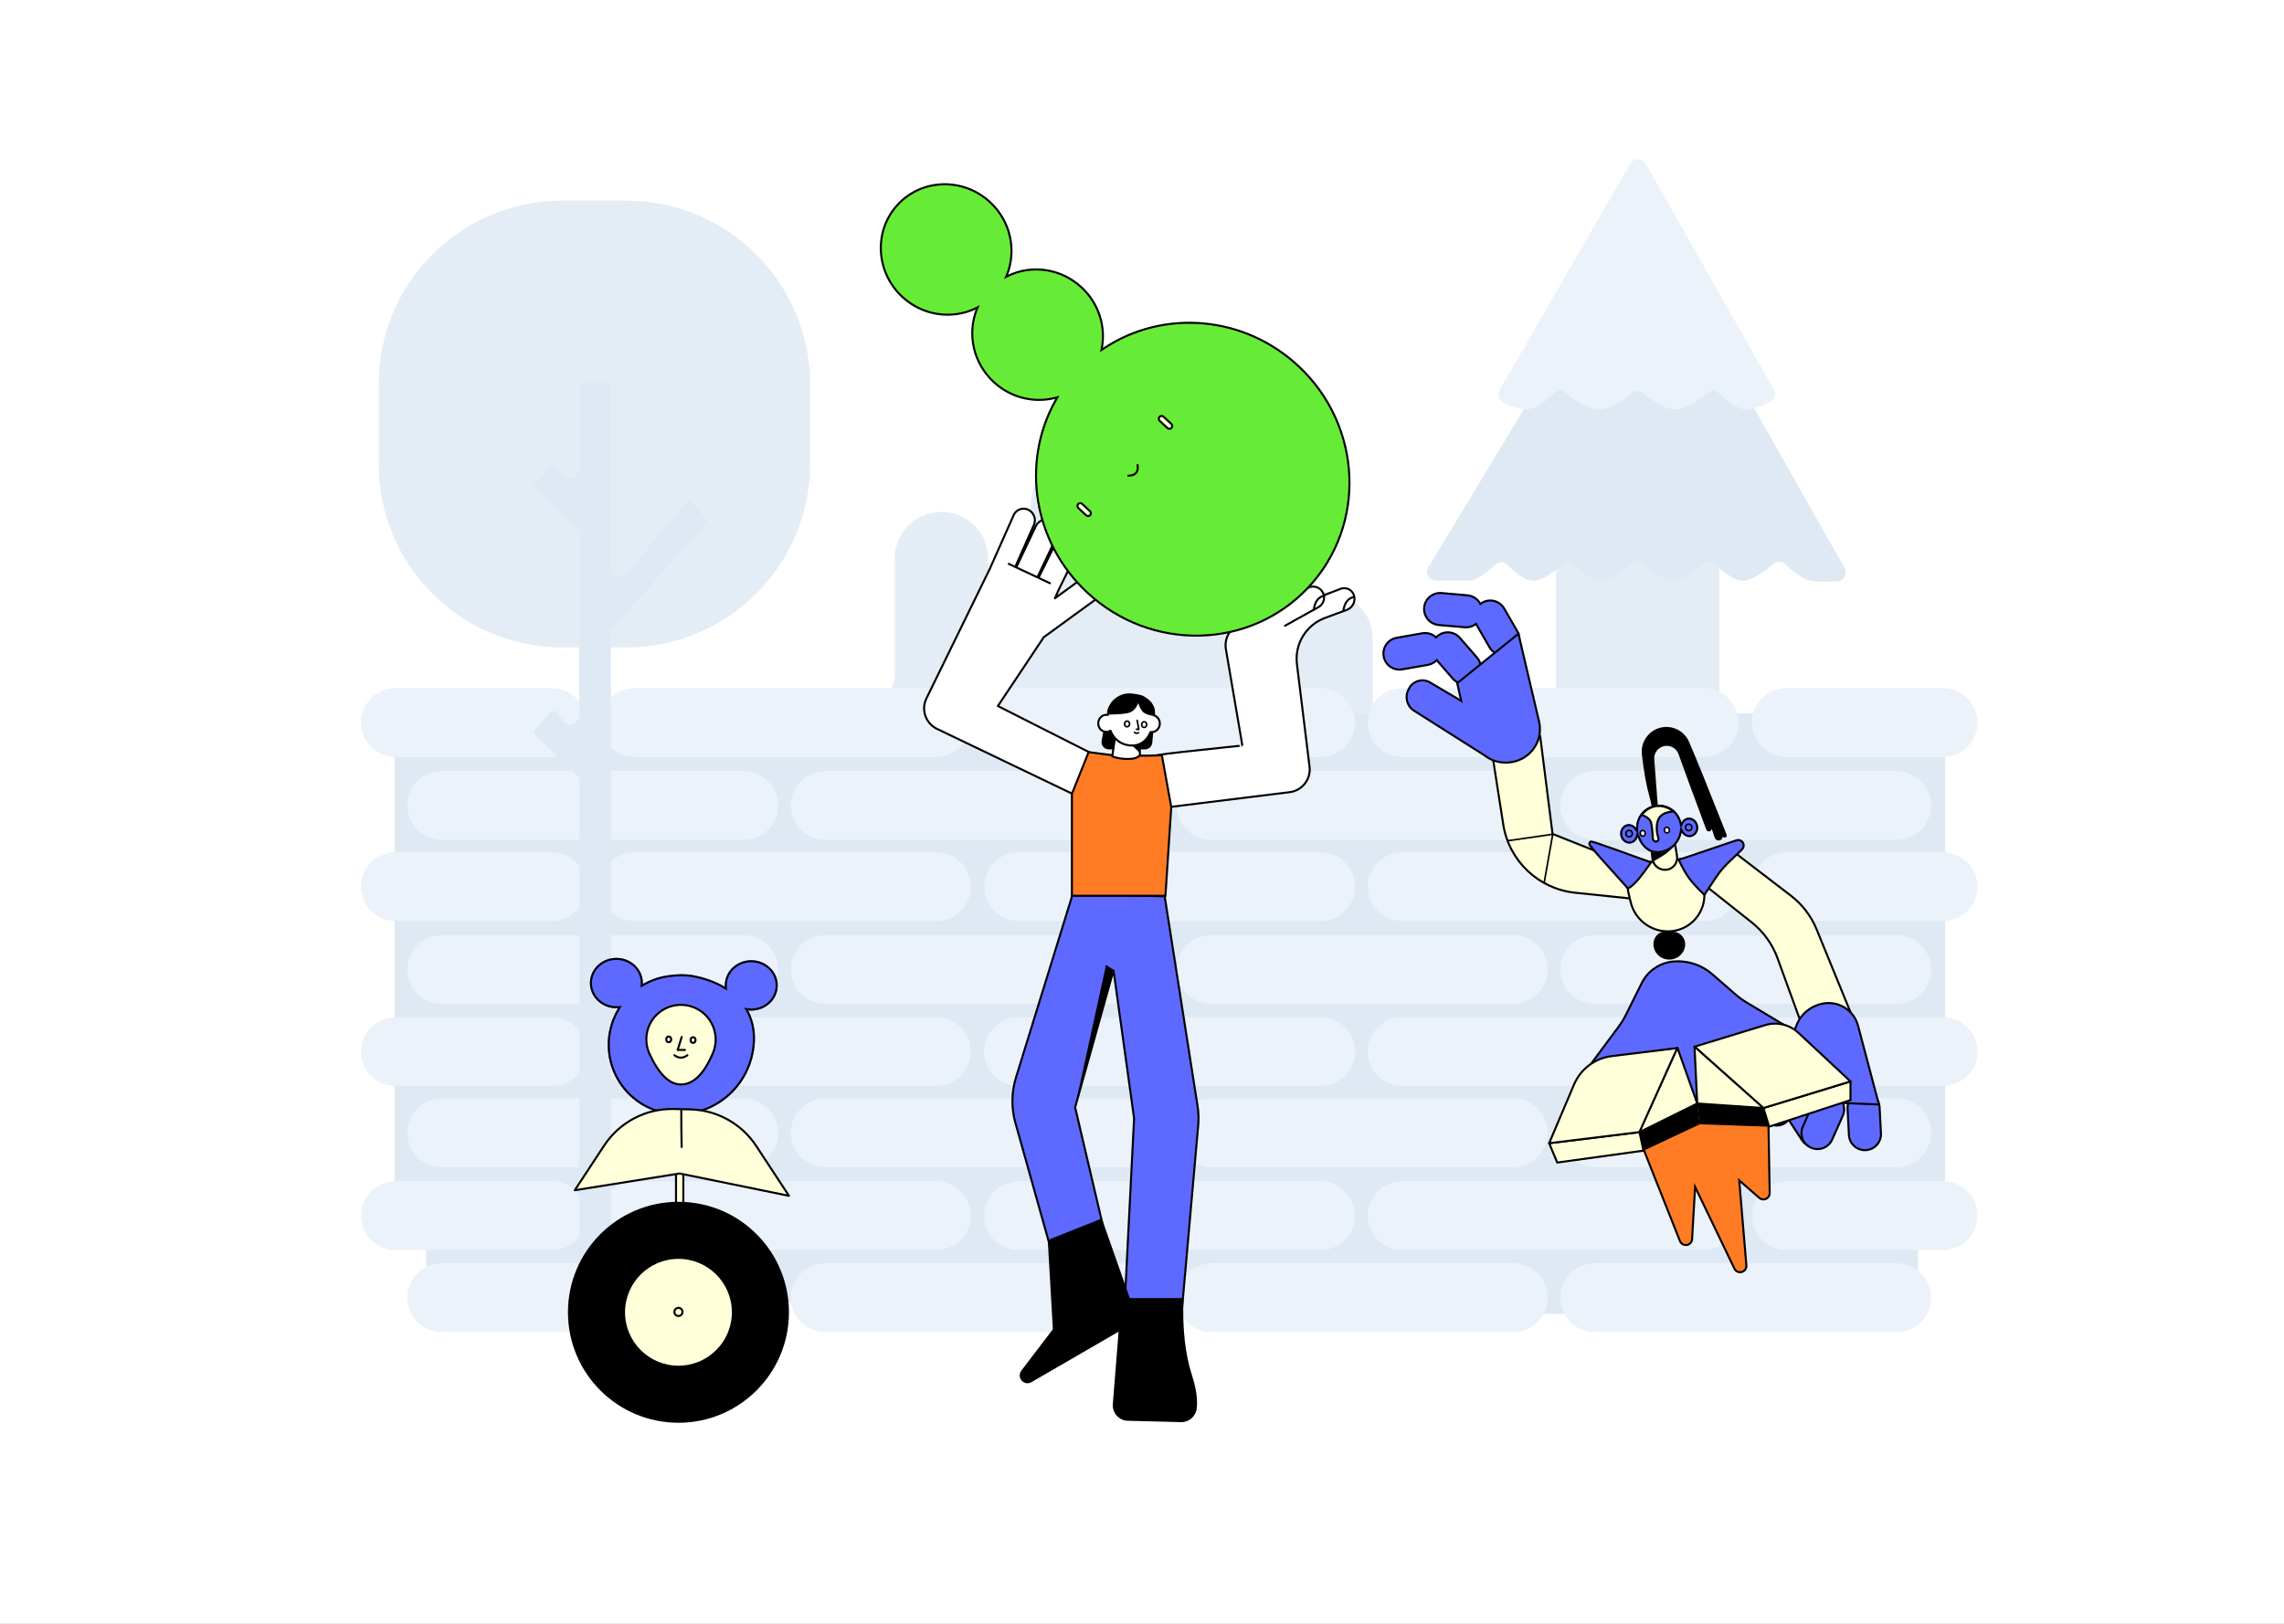 <svg width="2811" height="1999" viewBox="0 0 2811 1999" fill="none" xmlns="http://www.w3.org/2000/svg">
<rect x="0" y="0" width="2811" height="1999" fill="#333333" stroke="none"/>
<g clip-path="url(#clip0)">
<rect width="2811" height="1999" fill="white"/>
<path fill-rule="evenodd" clip-rule="evenodd" d="M1395.2 504C1465.41 504 1522.33 560.906 1522.33 631.103C1522.33 633.908 1522.24 636.692 1522.06 639.453L1522.33 639.452L1522.33 805.521L1522.74 805.521C1524.93 817.654 1535.54 826.859 1548.31 826.859C1561.07 826.859 1571.69 817.654 1573.88 805.521L1577.67 805.521C1575.48 799.437 1574.29 792.877 1574.29 786.038C1574.29 754.27 1600.05 728.517 1631.82 728.517C1663.59 728.517 1689.35 754.27 1689.35 786.038C1689.35 787.285 1689.31 788.522 1689.23 789.749L1689.35 789.749V892C1689.35 935.594 1661.46 972.673 1622.54 986.36L1622.54 992L1522.33 991.999L1522.33 992H1268.08L1268.08 991.999H1216.11L1216.11 992H1101.05L1101.05 991.999L973 992L973.118 873H1039L1039.3 862.187C1045.7 866.811 1053.57 869.536 1062.08 869.536C1083.6 869.536 1101.05 852.091 1101.05 830.57C1101.05 830.156 1101.05 829.742 1101.03 829.331L1101.01 828.715L1101.05 828.715L1101.05 708.714V708.714L1101.05 691.407L1101.17 691.407C1101.09 690.18 1101.05 688.943 1101.05 687.696C1101.05 655.928 1126.81 630.175 1158.58 630.175C1190.36 630.175 1216.11 655.928 1216.11 687.696C1216.11 688.943 1216.07 690.18 1216 691.407L1216.11 691.407V737.795L1216.18 737.795C1216.14 738.408 1216.11 739.026 1216.11 739.65C1216.11 753.997 1227.75 765.627 1242.1 765.627C1256.45 765.627 1268.08 753.997 1268.08 739.65C1268.08 739.234 1268.07 738.821 1268.05 738.41L1268.01 737.795L1268.08 737.795V639.452L1268.35 639.453C1268.17 636.692 1268.08 633.908 1268.08 631.103C1268.08 560.906 1324.99 504 1395.2 504Z" fill="#E4EDF6"/>
<path d="M2116 690H1915V1056H2116V690Z" fill="#E4EDF6"/>
<path fill-rule="evenodd" clip-rule="evenodd" d="M2097.98 395H1941.09L1758.07 698.131C1754.93 703.332 1756.6 710.093 1761.81 713.233C1763.52 714.269 1765.49 714.816 1767.49 714.816C1781.73 714.816 1795.96 714.816 1810.2 714.816C1815.69 714.816 1825.96 708.057 1841.01 694.54C1845 690.954 1851.11 691.158 1854.86 695.001C1867.72 708.211 1878.52 714.816 1887.25 714.816C1896.09 714.816 1908.24 708.026 1923.68 694.446C1927.67 690.937 1933.71 691.162 1937.43 694.959C1950.4 708.197 1961.83 714.816 1971.73 714.816C1981.74 714.816 1994.02 708.04 2008.58 694.488C2012.4 690.928 2018.32 690.911 2022.17 694.449C2036.92 708.027 2049.5 714.816 2059.92 714.816C2070.28 714.816 2082.33 708.097 2096.05 694.658C2099.8 690.989 2105.74 690.838 2109.67 694.312C2125.13 707.982 2136.7 714.816 2144.39 714.816C2153.98 714.816 2166.9 707.829 2183.16 693.854C2187.01 690.548 2192.72 690.646 2196.45 694.08C2209.98 706.539 2220.17 713.451 2227.01 714.816C2232.98 716.008 2244.32 716.3 2261.03 715.692C2267.1 715.471 2271.85 710.371 2271.63 704.3C2271.56 702.537 2271.08 700.816 2270.21 699.281L2097.98 395Z" fill="#DFE9F3"/>
<path fill-rule="evenodd" clip-rule="evenodd" d="M2006.42 201.634L1845.56 480.111C1842.52 485.372 1844.32 492.1 1849.58 495.138C1849.74 495.229 1849.9 495.316 1850.06 495.399C1861.23 501.133 1870.77 504 1878.66 504C1887.56 504 1899.05 497.246 1913.14 483.739C1916.73 480.29 1922.32 480.015 1926.24 483.094C1943.97 497.031 1957.96 504 1968.2 504C1978.44 504 1991.88 497.042 2008.53 483.126C2012.27 480.001 2017.71 480.025 2021.42 483.183C2037.73 497.061 2051.19 504 2061.81 504C2072.36 504 2085.7 497.163 2101.84 483.49V483.49C2105.71 480.212 2111.42 480.35 2115.13 483.811C2129.55 497.27 2140.6 504 2148.3 504C2155.3 504 2165.3 501.001 2178.29 495.004C2183.8 492.458 2186.21 485.922 2183.66 480.406C2183.53 480.128 2183.39 479.854 2183.24 479.587L2025.51 201.706C2022.51 196.423 2015.8 194.571 2010.51 197.57C2008.81 198.536 2007.4 199.939 2006.42 201.634Z" fill="#EBF2F9"/>
<path fill-rule="evenodd" clip-rule="evenodd" d="M546.491 878H2208.89L2394 912V1496.5L2360.5 1528V1624L524.5 1597.5V1528L485.5 1496.5V889.5L546.491 878Z" fill="#DFE9F3"/>
<mask id="mask0" mask-type="alpha" maskUnits="userSpaceOnUse" x="444" y="847" width="1990" height="793">
<path d="M1387.5 1555C1410.97 1555 1430 1574.03 1430 1597.5C1430 1620.97 1410.97 1640 1387.5 1640H1015.5C992.028 1640 973 1620.97 973 1597.5C973 1574.03 992.028 1555 1015.5 1555H1387.5ZM915.5 1555C938.972 1555 958 1574.03 958 1597.5C958 1620.97 938.972 1640 915.5 1640H543.5C520.028 1640 501 1620.97 501 1597.5C501 1574.03 520.028 1555 543.5 1555H915.5ZM1862.5 1555C1885.97 1555 1905 1574.03 1905 1597.5C1905 1620.97 1885.97 1640 1862.5 1640H1490.5C1467.03 1640 1448 1620.97 1448 1597.5C1448 1574.03 1467.03 1555 1490.5 1555H1862.5ZM2334.5 1555C2357.97 1555 2377 1574.03 2377 1597.5C2377 1620.97 2357.97 1640 2334.5 1640H1962.5C1939.03 1640 1920 1620.97 1920 1597.5C1920 1574.03 1939.03 1555 1962.5 1555H2334.5ZM1152.5 1454C1175.97 1454 1195 1473.03 1195 1496.5C1195 1519.97 1175.97 1539 1152.5 1539H780.5C757.028 1539 738 1519.97 738 1496.5C738 1473.03 757.028 1454 780.5 1454H1152.5ZM679.5 1454C702.972 1454 722 1473.03 722 1496.5C722 1519.97 702.972 1539 679.5 1539H486.5C463.028 1539 444 1519.97 444 1496.5C444 1473.03 463.028 1454 486.5 1454H679.5ZM1625.5 1454C1648.97 1454 1668 1473.03 1668 1496.5C1668 1519.74 1649.35 1538.62 1626.2 1538.99L1625.5 1539H1253.5C1230.03 1539 1211 1519.97 1211 1496.5C1211 1473.03 1230.03 1454 1253.5 1454H1625.5ZM2097.5 1454C2120.97 1454 2140 1473.03 2140 1496.5C2140 1519.97 2120.97 1539 2097.5 1539H1725.5C1702.03 1539 1683 1519.97 1683 1496.5C1683 1473.03 1702.03 1454 1725.5 1454H2097.5ZM2391.5 1454C2414.97 1454 2434 1473.03 2434 1496.5C2434 1519.97 2414.97 1539 2391.5 1539H2198.5C2175.03 1539 2156 1519.97 2156 1496.5C2156 1473.03 2175.03 1454 2198.5 1454H2391.5ZM1387.5 1352C1410.97 1352 1430 1371.03 1430 1394.5C1430 1417.97 1410.97 1437 1387.5 1437H1015.5C992.028 1437 973 1417.97 973 1394.5C973 1371.03 992.028 1352 1015.5 1352H1387.5ZM915.5 1352C938.972 1352 958 1371.03 958 1394.5C958 1417.97 938.972 1437 915.5 1437H543.5C520.028 1437 501 1417.97 501 1394.5C501 1371.03 520.028 1352 543.5 1352H915.5ZM1862.5 1352C1885.97 1352 1905 1371.03 1905 1394.5C1905 1417.97 1885.97 1437 1862.5 1437H1490.5C1467.03 1437 1448 1417.97 1448 1394.5C1448 1371.03 1467.03 1352 1490.5 1352H1862.5ZM2334.5 1352C2357.97 1352 2377 1371.03 2377 1394.5C2377 1417.97 2357.97 1437 2334.5 1437H1962.5C1939.03 1437 1920 1417.97 1920 1394.5C1920 1371.03 1939.03 1352 1962.5 1352H2334.5ZM1152.5 1252C1175.97 1252 1195 1271.03 1195 1294.5C1195 1317.97 1175.97 1337 1152.5 1337H780.5C757.028 1337 738 1317.97 738 1294.5C738 1271.03 757.028 1252 780.5 1252H1152.5ZM679.5 1252C702.972 1252 722 1271.03 722 1294.5C722 1317.97 702.972 1337 679.5 1337H486.5C463.028 1337 444 1317.97 444 1294.5C444 1271.03 463.028 1252 486.5 1252H679.5ZM1625.5 1252C1648.97 1252 1668 1271.03 1668 1294.5C1668 1317.74 1649.35 1336.62 1626.2 1336.99L1625.5 1337H1253.5C1230.03 1337 1211 1317.97 1211 1294.5C1211 1271.03 1230.03 1252 1253.5 1252H1625.5ZM2097.5 1252C2120.97 1252 2140 1271.03 2140 1294.5C2140 1317.97 2120.97 1337 2097.5 1337H1725.5C1702.03 1337 1683 1317.97 1683 1294.5C1683 1271.03 1702.03 1252 1725.5 1252H2097.5ZM2391.5 1252C2414.97 1252 2434 1271.03 2434 1294.5C2434 1317.97 2414.97 1337 2391.5 1337H2198.5C2175.03 1337 2156 1317.97 2156 1294.5C2156 1271.03 2175.03 1252 2198.5 1252H2391.5ZM2334.5 1151C2357.97 1151 2377 1170.03 2377 1193.5C2377 1216.97 2357.97 1236 2334.5 1236H1962.5C1939.03 1236 1920 1216.97 1920 1193.5C1920 1170.03 1939.03 1151 1962.5 1151H2334.5ZM1387.5 1151C1410.97 1151 1430 1170.03 1430 1193.5C1430 1216.97 1410.97 1236 1387.5 1236H1015.5C992.028 1236 973 1216.97 973 1193.5C973 1170.03 992.028 1151 1015.5 1151H1387.5ZM915.5 1151C938.972 1151 958 1170.03 958 1193.5C958 1216.97 938.972 1236 915.5 1236H543.5C520.028 1236 501 1216.97 501 1193.5C501 1170.03 520.028 1151 543.5 1151H915.5ZM1862.5 1151C1885.97 1151 1905 1170.03 1905 1193.5C1905 1216.97 1885.97 1236 1862.5 1236H1490.5C1467.03 1236 1448 1216.97 1448 1193.5C1448 1170.03 1467.03 1151 1490.5 1151H1862.5ZM1152.5 1049C1175.97 1049 1195 1068.03 1195 1091.5C1195 1114.97 1175.97 1134 1152.5 1134H780.5C757.028 1134 738 1114.97 738 1091.5C738 1068.03 757.028 1049 780.5 1049H1152.5ZM679.5 1049C702.972 1049 722 1068.03 722 1091.5C722 1114.97 702.972 1134 679.5 1134H486.5C463.028 1134 444 1114.97 444 1091.5C444 1068.03 463.028 1049 486.5 1049H679.5ZM1625.5 1049C1648.97 1049 1668 1068.03 1668 1091.5C1668 1114.74 1649.35 1133.62 1626.2 1133.99L1625.5 1134H1253.5C1230.03 1134 1211 1114.97 1211 1091.5C1211 1068.03 1230.03 1049 1253.5 1049H1625.5ZM2097.5 1049C2120.97 1049 2140 1068.03 2140 1091.5C2140 1114.97 2120.97 1134 2097.5 1134H1725.5C1702.03 1134 1683 1114.97 1683 1091.5C1683 1068.03 1702.03 1049 1725.5 1049H2097.5ZM2391.5 1049C2414.97 1049 2434 1068.03 2434 1091.5C2434 1114.97 2414.97 1134 2391.5 1134H2198.5C2175.03 1134 2156 1114.97 2156 1091.5C2156 1068.03 2175.03 1049 2198.5 1049H2391.5ZM1387.5 949C1410.97 949 1430 968.028 1430 991.5C1430 1014.97 1410.97 1034 1387.5 1034H1015.5C992.028 1034 973 1014.97 973 991.5C973 968.028 992.028 949 1015.5 949H1387.5ZM915.5 949C938.972 949 958 968.028 958 991.5C958 1014.97 938.972 1034 915.5 1034H543.5C520.028 1034 501 1014.97 501 991.5C501 968.028 520.028 949 543.5 949H915.5ZM1862.5 949C1885.97 949 1905 968.028 1905 991.5C1905 1014.97 1885.97 1034 1862.5 1034H1490.5C1467.03 1034 1448 1014.97 1448 991.5C1448 968.028 1467.03 949 1490.5 949H1862.5ZM2334.5 949C2357.97 949 2377 968.028 2377 991.5C2377 1014.97 2357.97 1034 2334.5 1034H1962.5C1939.03 1034 1920 1014.97 1920 991.5C1920 968.028 1939.03 949 1962.5 949H2334.5ZM1152.5 847C1175.97 847 1195 866.028 1195 889.5C1195 912.972 1175.97 932 1152.5 932H780.5C757.028 932 738 912.972 738 889.5C738 866.028 757.028 847 780.5 847H1152.5ZM679.5 847C702.972 847 722 866.028 722 889.5C722 912.972 702.972 932 679.5 932H486.5C463.028 932 444 912.972 444 889.5C444 866.028 463.028 847 486.5 847H679.5ZM1625.5 847C1648.97 847 1668 866.028 1668 889.5C1668 912.737 1649.35 931.619 1626.2 931.994L1625.5 932H1253.5C1230.03 932 1211 912.972 1211 889.5C1211 866.028 1230.03 847 1253.5 847H1625.5ZM2097.5 847C2120.97 847 2140 866.028 2140 889.5C2140 912.972 2120.97 932 2097.5 932H1725.5C1702.03 932 1683 912.972 1683 889.5C1683 866.028 1702.03 847 1725.5 847H2097.5ZM2391.5 847C2414.97 847 2434 866.028 2434 889.5C2434 912.972 2414.97 932 2391.5 932H2198.5C2175.03 932 2156 912.972 2156 889.5C2156 866.028 2175.03 847 2198.5 847H2391.5Z" fill="white"/>
</mask>
<g mask="url(#mask0)">
<path d="M1387.5 1555C1410.97 1555 1430 1574.03 1430 1597.5C1430 1620.97 1410.97 1640 1387.5 1640H1015.5C992.028 1640 973 1620.97 973 1597.5C973 1574.03 992.028 1555 1015.5 1555H1387.5ZM915.5 1555C938.972 1555 958 1574.03 958 1597.5C958 1620.97 938.972 1640 915.5 1640H543.5C520.028 1640 501 1620.97 501 1597.5C501 1574.03 520.028 1555 543.5 1555H915.5ZM1862.5 1555C1885.97 1555 1905 1574.03 1905 1597.5C1905 1620.97 1885.97 1640 1862.5 1640H1490.5C1467.03 1640 1448 1620.97 1448 1597.5C1448 1574.03 1467.03 1555 1490.5 1555H1862.5ZM2334.5 1555C2357.97 1555 2377 1574.03 2377 1597.5C2377 1620.97 2357.97 1640 2334.5 1640H1962.5C1939.03 1640 1920 1620.97 1920 1597.5C1920 1574.03 1939.03 1555 1962.5 1555H2334.5ZM1152.5 1454C1175.97 1454 1195 1473.03 1195 1496.5C1195 1519.97 1175.97 1539 1152.5 1539H780.5C757.028 1539 738 1519.97 738 1496.5C738 1473.03 757.028 1454 780.5 1454H1152.5ZM679.5 1454C702.972 1454 722 1473.03 722 1496.5C722 1519.97 702.972 1539 679.5 1539H486.5C463.028 1539 444 1519.97 444 1496.5C444 1473.03 463.028 1454 486.5 1454H679.5ZM1625.5 1454C1648.97 1454 1668 1473.03 1668 1496.5C1668 1519.74 1649.35 1538.62 1626.2 1538.99L1625.5 1539H1253.5C1230.03 1539 1211 1519.97 1211 1496.5C1211 1473.03 1230.03 1454 1253.5 1454H1625.5ZM2097.5 1454C2120.97 1454 2140 1473.03 2140 1496.5C2140 1519.97 2120.97 1539 2097.5 1539H1725.5C1702.03 1539 1683 1519.97 1683 1496.5C1683 1473.03 1702.03 1454 1725.5 1454H2097.5ZM2391.5 1454C2414.97 1454 2434 1473.03 2434 1496.5C2434 1519.97 2414.97 1539 2391.5 1539H2198.5C2175.03 1539 2156 1519.97 2156 1496.5C2156 1473.03 2175.03 1454 2198.5 1454H2391.5ZM1387.5 1352C1410.97 1352 1430 1371.03 1430 1394.5C1430 1417.97 1410.97 1437 1387.5 1437H1015.5C992.028 1437 973 1417.97 973 1394.5C973 1371.03 992.028 1352 1015.5 1352H1387.5ZM915.5 1352C938.972 1352 958 1371.03 958 1394.5C958 1417.97 938.972 1437 915.5 1437H543.5C520.028 1437 501 1417.97 501 1394.5C501 1371.03 520.028 1352 543.5 1352H915.5ZM1862.5 1352C1885.97 1352 1905 1371.03 1905 1394.5C1905 1417.97 1885.97 1437 1862.5 1437H1490.5C1467.03 1437 1448 1417.97 1448 1394.5C1448 1371.03 1467.03 1352 1490.5 1352H1862.5ZM2334.5 1352C2357.97 1352 2377 1371.03 2377 1394.5C2377 1417.97 2357.97 1437 2334.5 1437H1962.5C1939.03 1437 1920 1417.97 1920 1394.5C1920 1371.03 1939.03 1352 1962.5 1352H2334.5ZM1152.5 1252C1175.97 1252 1195 1271.03 1195 1294.5C1195 1317.97 1175.97 1337 1152.5 1337H780.5C757.028 1337 738 1317.97 738 1294.5C738 1271.03 757.028 1252 780.5 1252H1152.5ZM679.5 1252C702.972 1252 722 1271.03 722 1294.5C722 1317.97 702.972 1337 679.5 1337H486.5C463.028 1337 444 1317.97 444 1294.5C444 1271.03 463.028 1252 486.5 1252H679.5ZM1625.5 1252C1648.97 1252 1668 1271.03 1668 1294.5C1668 1317.74 1649.35 1336.62 1626.2 1336.99L1625.5 1337H1253.5C1230.03 1337 1211 1317.97 1211 1294.5C1211 1271.03 1230.03 1252 1253.5 1252H1625.5ZM2097.5 1252C2120.97 1252 2140 1271.03 2140 1294.5C2140 1317.97 2120.97 1337 2097.5 1337H1725.5C1702.03 1337 1683 1317.97 1683 1294.5C1683 1271.03 1702.03 1252 1725.5 1252H2097.5ZM2391.5 1252C2414.97 1252 2434 1271.03 2434 1294.5C2434 1317.97 2414.97 1337 2391.5 1337H2198.5C2175.03 1337 2156 1317.97 2156 1294.5C2156 1271.03 2175.03 1252 2198.5 1252H2391.5ZM2334.5 1151C2357.97 1151 2377 1170.03 2377 1193.5C2377 1216.97 2357.97 1236 2334.5 1236H1962.5C1939.03 1236 1920 1216.97 1920 1193.5C1920 1170.03 1939.03 1151 1962.5 1151H2334.5ZM1387.5 1151C1410.97 1151 1430 1170.03 1430 1193.5C1430 1216.97 1410.97 1236 1387.5 1236H1015.5C992.028 1236 973 1216.97 973 1193.5C973 1170.03 992.028 1151 1015.5 1151H1387.5ZM915.5 1151C938.972 1151 958 1170.03 958 1193.5C958 1216.97 938.972 1236 915.5 1236H543.5C520.028 1236 501 1216.97 501 1193.5C501 1170.03 520.028 1151 543.5 1151H915.5ZM1862.5 1151C1885.97 1151 1905 1170.03 1905 1193.5C1905 1216.97 1885.97 1236 1862.5 1236H1490.5C1467.03 1236 1448 1216.97 1448 1193.5C1448 1170.03 1467.03 1151 1490.5 1151H1862.5ZM1152.5 1049C1175.97 1049 1195 1068.03 1195 1091.5C1195 1114.97 1175.97 1134 1152.5 1134H780.5C757.028 1134 738 1114.97 738 1091.5C738 1068.03 757.028 1049 780.5 1049H1152.5ZM679.5 1049C702.972 1049 722 1068.03 722 1091.5C722 1114.97 702.972 1134 679.5 1134H486.5C463.028 1134 444 1114.97 444 1091.5C444 1068.03 463.028 1049 486.5 1049H679.5ZM1625.5 1049C1648.97 1049 1668 1068.03 1668 1091.5C1668 1114.74 1649.35 1133.62 1626.2 1133.99L1625.5 1134H1253.5C1230.03 1134 1211 1114.97 1211 1091.5C1211 1068.03 1230.03 1049 1253.5 1049H1625.5ZM2097.5 1049C2120.97 1049 2140 1068.03 2140 1091.5C2140 1114.97 2120.97 1134 2097.5 1134H1725.5C1702.03 1134 1683 1114.97 1683 1091.5C1683 1068.03 1702.03 1049 1725.5 1049H2097.5ZM2391.5 1049C2414.97 1049 2434 1068.03 2434 1091.5C2434 1114.97 2414.97 1134 2391.5 1134H2198.5C2175.03 1134 2156 1114.97 2156 1091.5C2156 1068.03 2175.03 1049 2198.5 1049H2391.5ZM1387.5 949C1410.97 949 1430 968.028 1430 991.5C1430 1014.97 1410.97 1034 1387.5 1034H1015.5C992.028 1034 973 1014.97 973 991.5C973 968.028 992.028 949 1015.5 949H1387.5ZM915.5 949C938.972 949 958 968.028 958 991.5C958 1014.97 938.972 1034 915.5 1034H543.5C520.028 1034 501 1014.97 501 991.5C501 968.028 520.028 949 543.5 949H915.5ZM1862.5 949C1885.97 949 1905 968.028 1905 991.5C1905 1014.97 1885.97 1034 1862.5 1034H1490.5C1467.03 1034 1448 1014.97 1448 991.5C1448 968.028 1467.03 949 1490.5 949H1862.5ZM2334.5 949C2357.97 949 2377 968.028 2377 991.5C2377 1014.97 2357.97 1034 2334.5 1034H1962.5C1939.03 1034 1920 1014.97 1920 991.5C1920 968.028 1939.03 949 1962.5 949H2334.5ZM1152.5 847C1175.97 847 1195 866.028 1195 889.5C1195 912.972 1175.97 932 1152.5 932H780.5C757.028 932 738 912.972 738 889.5C738 866.028 757.028 847 780.5 847H1152.5ZM679.5 847C702.972 847 722 866.028 722 889.5C722 912.972 702.972 932 679.5 932H486.5C463.028 932 444 912.972 444 889.5C444 866.028 463.028 847 486.5 847H679.5ZM1625.5 847C1648.97 847 1668 866.028 1668 889.5C1668 912.737 1649.35 931.619 1626.2 931.994L1625.5 932H1253.5C1230.03 932 1211 912.972 1211 889.5C1211 866.028 1230.03 847 1253.5 847H1625.5ZM2097.5 847C2120.97 847 2140 866.028 2140 889.5C2140 912.972 2120.97 932 2097.5 932H1725.5C1702.03 932 1683 912.972 1683 889.5C1683 866.028 1702.03 847 1725.5 847H2097.5ZM2391.5 847C2414.97 847 2434 866.028 2434 889.5C2434 912.972 2414.97 932 2391.5 932H2198.5C2175.03 932 2156 912.972 2156 889.5C2156 866.028 2175.03 847 2198.5 847H2391.5Z" fill="#EBF2F9"/>
</g>
<path d="M771 247H692C567.184 247 466 348.184 466 473V571C466 695.816 567.184 797 692 797H771C895.816 797 997 695.816 997 571V473C997 348.184 895.816 247 771 247Z" fill="#E4EDF6"/>
<path fill-rule="evenodd" clip-rule="evenodd" d="M745.808 471C749.122 471 751.808 473.686 751.808 477L751.807 703.273C752.32 704.866 753.224 706.334 754.471 707.527C758.555 711.438 765.036 711.297 768.947 707.213L779.273 696.429L843.445 618.649C843.597 618.465 843.762 618.292 843.939 618.131C845.982 616.274 849.144 616.424 851.002 618.468L869.197 638.483C870.924 640.382 870.932 643.282 869.215 645.19L751.807 775.679L751.808 1640H712.9L712.899 957.255L658.838 904.935C656.898 903.057 656.799 899.977 658.616 897.979L677.716 876.969C679.32 875.204 681.948 874.818 683.992 876.047L685.108 876.718L692.068 886.709C695.698 891.921 702.867 893.203 708.079 889.573C710.755 887.708 712.472 884.83 712.901 881.69L712.899 654.415L658.838 602.096C656.898 600.217 656.799 597.138 658.616 595.139L677.716 574.129C679.32 572.364 681.948 571.978 683.992 573.208L685.108 573.879L692.068 583.87C695.698 589.082 702.867 590.364 708.079 586.733C710.755 584.869 712.473 581.99 712.901 578.85L712.9 477C712.9 473.686 715.586 471 718.9 471H745.808Z" fill="#DFE9F3"/>
<path fill-rule="evenodd" clip-rule="evenodd" d="M1320.41 1100L1433.43 1103.44L1473.87 1361.32C1475.11 1369.25 1475.38 1377.31 1474.68 1385.3L1451.86 1643.95L1382.31 1642.43L1395.75 1376.67L1370.41 1194.47L1323.21 1363.2L1369.04 1558.47L1306.33 1584.03L1249.68 1382.28C1244.54 1363.97 1244.79 1344.58 1250.41 1326.41L1320.41 1100Z" fill="#5E69FF"/>
<path d="M1320.41 1100L1319.22 1099.63L1319.5 1098.72L1320.45 1098.75L1320.41 1100ZM1433.43 1103.44L1433.46 1102.19L1434.5 1102.22L1434.66 1103.24L1433.43 1103.44ZM1473.87 1361.32L1475.1 1361.13H1475.1L1473.87 1361.32ZM1474.68 1385.3L1473.43 1385.19L1474.68 1385.3ZM1451.86 1643.95L1453.1 1644.06L1453 1645.22L1451.83 1645.2L1451.86 1643.95ZM1382.31 1642.43L1382.29 1643.68L1381 1643.65L1381.07 1642.37L1382.31 1642.43ZM1395.75 1376.67L1396.99 1376.5L1397.01 1376.61L1397 1376.73L1395.75 1376.67ZM1370.41 1194.47L1369.21 1194.14C1369.37 1193.57 1369.9 1193.19 1370.5 1193.23C1371.09 1193.27 1371.57 1193.72 1371.65 1194.3L1370.41 1194.47ZM1323.21 1363.2L1321.99 1363.48L1321.92 1363.17L1322.01 1362.86L1323.21 1363.2ZM1369.04 1558.47L1370.26 1558.18L1370.5 1559.22L1369.51 1559.62L1369.04 1558.47ZM1306.33 1584.03L1306.8 1585.19L1305.5 1585.72L1305.12 1584.37L1306.33 1584.03ZM1249.68 1382.28L1250.88 1381.94L1249.68 1382.28ZM1250.41 1326.41L1251.6 1326.78L1250.41 1326.41ZM1320.45 1098.75L1433.46 1102.19L1433.39 1104.69L1320.38 1101.25L1320.45 1098.75ZM1434.66 1103.24L1475.1 1361.13L1472.63 1361.52L1432.19 1103.63L1434.66 1103.24ZM1475.1 1361.13C1476.36 1369.16 1476.64 1377.31 1475.92 1385.41L1473.43 1385.19C1474.13 1377.3 1473.86 1369.35 1472.63 1361.52L1475.1 1361.13ZM1475.92 1385.41L1453.1 1644.06L1450.61 1643.84L1473.43 1385.19L1475.92 1385.41ZM1451.83 1645.2L1382.29 1643.68L1382.34 1641.18L1451.89 1642.7L1451.83 1645.2ZM1381.07 1642.37L1394.51 1376.6L1397 1376.73L1383.56 1642.5L1381.07 1642.37ZM1394.52 1376.84L1369.17 1194.65L1371.65 1194.3L1396.99 1376.5L1394.52 1376.84ZM1371.62 1194.81L1324.41 1363.53L1322.01 1362.86L1369.21 1194.14L1371.62 1194.81ZM1324.43 1362.91L1370.26 1558.18L1367.82 1558.75L1321.99 1363.48L1324.43 1362.91ZM1369.51 1559.62L1306.8 1585.19L1305.85 1582.88L1368.57 1557.31L1369.51 1559.62ZM1305.12 1584.37L1248.47 1382.62L1250.88 1381.94L1307.53 1583.7L1305.12 1584.37ZM1248.47 1382.62C1243.27 1364.08 1243.53 1344.44 1249.21 1326.04L1251.6 1326.78C1246.06 1344.72 1245.81 1363.87 1250.88 1381.94L1248.47 1382.62ZM1249.21 1326.04L1319.22 1099.63L1321.61 1100.37L1251.6 1326.78L1249.21 1326.04Z" fill="black"/>
<path d="M1361.5 1189.5L1370.5 1195.5" stroke="black" stroke-width="2.5" stroke-linecap="round" stroke-linejoin="round"/>
<path fill-rule="evenodd" clip-rule="evenodd" d="M1356 1500L1390.51 1598L1456.5 1598C1455.17 1635.67 1458.67 1667.33 1467 1693C1472.25 1709.17 1474.19 1722.83 1472.83 1733.98C1471.64 1743.69 1463.27 1750.91 1453.49 1750.66L1388.05 1749.01C1377.56 1748.74 1369.28 1740.02 1369.54 1729.53C1369.55 1729.19 1369.57 1728.85 1369.59 1728.5L1376.71 1639.31L1269.33 1701.54C1265.46 1703.79 1260.56 1703.01 1257.56 1699.72L1257.37 1699.51C1254.37 1696.01 1254.23 1690.9 1257.02 1687.23L1295.8 1636.29L1289.5 1526.5L1356 1500Z" fill="black"/>
<path fill-rule="evenodd" clip-rule="evenodd" d="M1361 1189L1323 1362.5L1370 1196L1361 1189Z" fill="black"/>
<path fill-rule="evenodd" clip-rule="evenodd" d="M1368.7 961.769L1374.58 946.085C1378.31 937.843 1405.03 931.041 1454.76 925.679C1504.49 920.317 1529.24 917.707 1529.02 917.849L1508.78 799.334C1506.62 786.724 1512.99 774.192 1524.44 768.49C1540.76 760.365 1555.46 755.023 1568.54 752.464C1584.78 749.285 1611.79 740.112 1649.58 724.946C1656.07 722.34 1663.45 725.49 1666.05 731.983C1666.17 732.282 1666.28 732.586 1666.38 732.894C1668.69 740.228 1664.84 748.084 1657.63 750.752L1630.75 760.693C1607.45 769.311 1593.14 792.813 1596.17 817.468L1611.71 943.942C1613.56 959.284 1602.67 973.249 1587.33 975.173L1401.8 998.14C1391.66 999.396 1381.51 995.848 1374.35 988.545C1367.43 981.476 1365.22 971.035 1368.7 961.769Z" fill="white" stroke="black" stroke-width="2.5" stroke-linecap="round" stroke-linejoin="round"/>
<path fill-rule="evenodd" clip-rule="evenodd" d="M1536.31 762.97C1536.32 762.965 1561.06 749.727 1610.54 723.255C1617.38 720.221 1625.38 723.286 1628.44 730.111C1631.49 736.899 1628.45 744.871 1621.67 747.917C1621.65 747.925 1621.63 747.933 1621.61 747.94L1581.5 770.32" fill="white"/>
<path d="M1536.31 762.97C1536.32 762.965 1561.06 749.727 1610.54 723.255C1617.38 720.221 1625.38 723.286 1628.44 730.111C1631.49 736.899 1628.45 744.871 1621.67 747.917C1621.65 747.925 1621.63 747.933 1621.61 747.94L1581.5 770.32" stroke="black" stroke-width="2.5" stroke-linecap="round" stroke-linejoin="round"/>
<path fill-rule="evenodd" clip-rule="evenodd" d="M1616.89 750.557C1618.3 740.522 1622.61 734.775 1629.83 733.316L1616.89 750.557Z" fill="white"/>
<path d="M1616.89 750.557C1618.3 740.522 1622.61 734.775 1629.83 733.316" stroke="black" stroke-width="2.5" stroke-linecap="round" stroke-linejoin="round"/>
<path fill-rule="evenodd" clip-rule="evenodd" d="M1653.29 752.146C1654.69 742.111 1659 736.364 1666.22 734.905L1653.29 752.146Z" fill="white"/>
<path d="M1653.29 752.146C1654.69 742.111 1659 736.364 1666.22 734.905" stroke="black" stroke-width="2.5" stroke-linecap="round" stroke-linejoin="round"/>
<path fill-rule="evenodd" clip-rule="evenodd" d="M1364.41 955.184L1364.43 954.92C1364.85 944.89 1359.38 935.538 1350.42 931.007L1228.12 869.131L1284.63 784.392L1347.81 738.408C1354.66 733.425 1356.18 723.837 1351.21 716.981C1346.24 710.139 1336.68 708.616 1329.83 713.578C1329.83 713.583 1329.82 713.588 1329.81 713.593L1298.32 736.515L1303.1 725.745L1327.6 676.103C1331.14 668.926 1328.32 660.234 1321.24 656.503C1314.4 652.898 1305.93 655.522 1302.32 662.365C1302.26 662.475 1302.21 662.585 1302.15 662.696L1278.73 710.151L1277.35 709.495L1300.54 660.532C1303.96 653.307 1300.99 644.672 1293.85 641.08C1286.92 637.597 1278.48 640.388 1274.99 647.316C1274.94 647.415 1274.9 647.515 1274.85 647.614L1251.37 697.198L1250.08 696.592L1272.43 646.281C1275.56 639.219 1272.56 630.942 1265.62 627.535C1259.03 624.294 1251.05 627.016 1247.81 633.614C1247.73 633.768 1247.66 633.924 1247.59 634.08L1218.33 699.961L1140.2 859.742C1133.41 873.634 1139.16 890.403 1153.05 897.196L1153.25 897.29L1319.14 976.839C1328.45 981.302 1339.22 981.586 1348.75 977.622C1357.88 973.82 1363.99 965.071 1364.41 955.184Z" fill="white" stroke="black" stroke-width="2.5" stroke-linecap="round" stroke-linejoin="round"/>
<path d="M1292.24 717.955L1241.54 694.171" stroke="black" stroke-width="2.5" stroke-linecap="round" stroke-linejoin="round"/>
<path fill-rule="evenodd" clip-rule="evenodd" d="M1339.8 925.866L1370.83 929.941L1413.08 930.267L1429.96 929.781L1441.52 993.497L1434.33 1102.75L1319.25 1102.75L1319.25 977.241L1339.8 925.866Z" fill="#FF7C25" stroke="black" stroke-width="2.5"/>
<path fill-rule="evenodd" clip-rule="evenodd" d="M1419.33 901.5C1419.33 901.759 1418.92 906.048 1418.12 914.368C1417.67 918.981 1413.79 922.5 1409.16 922.5H1364.65C1359.68 922.5 1355.65 918.471 1355.65 913.5C1355.65 912.948 1355.71 912.397 1355.81 911.854L1361.83 879.5C1400.16 893.833 1419.33 901.167 1419.33 901.5Z" fill="black"/>
<path fill-rule="evenodd" clip-rule="evenodd" d="M1402.88 929.672L1402.73 901.656L1374.2 894.928L1368.91 931.044C1373.89 933.129 1380.11 934.221 1387.59 934.32C1395.06 934.418 1400.16 932.869 1402.88 929.672Z" fill="white" stroke="black" stroke-width="2.5" stroke-linecap="round" stroke-linejoin="round"/>
<path fill-rule="evenodd" clip-rule="evenodd" d="M1402.92 927.047L1378.94 903.797L1403.13 903.849L1402.92 927.047Z" fill="black"/>
<path d="M1393.5 855.308C1392.45 855.169 1391.39 855.094 1390.32 855.084C1376.07 854.938 1364.32 866.039 1363.52 880.122C1363.09 880.038 1362.64 879.982 1362.18 879.958C1356.67 879.669 1351.95 884.13 1351.65 889.921C1351.34 895.712 1355.57 900.641 1361.08 900.93C1363.11 901.036 1365.04 900.499 1366.67 899.49C1370.24 908.233 1376.89 914.941 1387.03 917.096C1400.91 920.046 1411.1 913.114 1416.03 901.139C1416.31 901.18 1416.59 901.208 1416.88 901.223C1422.4 901.512 1427.12 897.052 1427.42 891.261C1427.68 886.301 1424.62 881.973 1420.27 880.652C1420.69 871.666 1417.88 864.872 1407.33 858.538C1405.31 857.328 1400.7 856.251 1393.5 855.308Z" fill="white" stroke="black" stroke-width="2.5" stroke-linecap="round" stroke-linejoin="round"/>
<mask id="mask1" mask-type="alpha" maskUnits="userSpaceOnUse" x="1350" y="853" width="79" height="67">
<path d="M1393.5 855.307C1392.45 855.169 1391.39 855.094 1390.32 855.083C1376.07 854.937 1364.32 866.039 1363.52 880.121C1363.09 880.037 1362.64 879.982 1362.18 879.958C1356.67 879.669 1351.95 884.129 1351.65 889.92C1351.34 895.711 1355.57 900.64 1361.08 900.929C1363.11 901.035 1365.04 900.499 1366.67 899.489C1370.24 908.232 1376.89 914.94 1387.03 917.095C1400.91 920.045 1411.1 913.114 1416.03 901.139C1416.31 901.179 1416.59 901.207 1416.88 901.222C1422.4 901.511 1427.12 897.051 1427.42 891.26C1427.68 886.3 1424.62 881.973 1420.27 880.651C1420.69 871.665 1417.88 864.872 1407.33 858.538C1405.31 857.327 1400.7 856.25 1393.5 855.307Z" fill="white" stroke="black" stroke-width="2.5" stroke-linecap="round" stroke-linejoin="round"/>
</mask>
<g mask="url(#mask1)">
<path fill-rule="evenodd" clip-rule="evenodd" d="M1358.1 870L1364.1 879.671C1377.62 879.544 1386.53 878.653 1390.83 877C1395.12 875.346 1398.45 871.525 1400.83 865.538C1402.76 871.215 1404.93 875.036 1407.33 877C1409.72 878.964 1414.06 880.464 1420.33 881.5C1424.19 865.15 1421.35 855.599 1411.81 852.847C1397.5 848.72 1377.22 841.637 1371.59 851.428C1367.84 857.955 1363.34 864.145 1358.1 870Z" fill="black"/>
</g>
<path d="M1390.17 890.93C1390.31 889.28 1389.09 887.825 1387.44 887.68C1385.79 887.536 1384.33 888.757 1384.19 890.407L1384.1 891.403C1383.96 893.054 1385.18 894.509 1386.83 894.654C1388.48 894.798 1389.93 893.577 1390.08 891.926L1390.17 890.93Z" stroke="black" stroke-width="2" stroke-linecap="round" stroke-linejoin="round"/>
<path d="M1411.17 891.764C1411.32 890.114 1410.1 888.659 1408.45 888.514C1406.8 888.37 1405.34 889.591 1405.2 891.241L1405.11 892.238C1404.96 893.888 1406.18 895.343 1407.84 895.488C1409.49 895.632 1410.94 894.411 1411.09 892.761L1411.17 891.764Z" stroke="black" stroke-width="2" stroke-linecap="round" stroke-linejoin="round"/>
<path d="M1396.27 901.502C1397.81 902.976 1399.47 903.121 1401.25 901.938" stroke="black" stroke-width="2" stroke-linecap="round" stroke-linejoin="round"/>
<path d="M1399.57 886.734L1401.6 897.953L1398.61 897.692" stroke="black" stroke-width="2" stroke-linecap="round" stroke-linejoin="round"/>
<path fill-rule="evenodd" clip-rule="evenodd" d="M1105.03 251.722C1090.07 267.775 1083.18 288.509 1084.14 309.054C1085.09 329.6 1093.89 349.956 1110.31 365.254C1122.91 376.998 1138.17 384.054 1153.88 386.475C1170.04 388.966 1186.69 386.552 1201.41 379.291C1202.01 378.992 1202.61 378.686 1203.21 378.372C1202.94 378.988 1202.68 379.61 1202.42 380.236C1196.21 395.431 1194.98 412.202 1198.6 428.149C1202.12 443.652 1210.23 458.376 1222.84 470.12C1244.13 489.964 1273.01 496.423 1298.85 489.753L1301.33 489.096L1299.16 492.904C1277.75 530.944 1270.7 574.863 1277.65 617.108C1284.45 658.492 1304.69 698.269 1338.03 729.344C1377.4 766.033 1427.59 783.644 1476.9 782.458C1526.21 781.272 1574.65 761.29 1610.52 722.791C1646.4 684.293 1662.92 634.569 1660.63 585.296C1658.35 536.024 1637.25 487.204 1597.88 450.516C1564.53 419.441 1523.43 402.052 1481.67 398.179C1439.04 394.225 1395.72 404.354 1359.28 428.385L1355.64 430.823L1356.12 428.289C1360.95 402.055 1352.48 373.699 1331.18 353.855C1318.58 342.111 1303.32 335.055 1287.61 332.634C1271.45 330.144 1254.81 332.558 1240.09 339.819C1239.48 340.117 1238.88 340.424 1238.28 340.737C1238.55 340.122 1238.82 339.5 1239.07 338.874C1245.28 323.678 1246.51 306.908 1242.89 290.96C1239.37 275.458 1231.26 260.733 1218.66 248.99C1202.24 233.691 1181.31 226.348 1160.75 226.843C1140.19 227.337 1119.99 235.669 1105.03 251.722Z" fill="#66EC36" stroke="black" stroke-width="2.5"/>
<path fill-rule="evenodd" clip-rule="evenodd" d="M1326.97 620.491C1328.28 619.09 1330.5 619.037 1331.93 620.373L1341.45 629.242C1342.89 630.578 1342.99 632.797 1341.68 634.198C1340.38 635.599 1338.16 635.651 1336.72 634.316L1327.21 625.446C1325.77 624.111 1325.67 621.892 1326.97 620.491ZM1427.05 513.103C1428.36 511.702 1430.58 511.649 1432.01 512.985L1441.53 521.854C1442.96 523.19 1443.06 525.409 1441.76 526.81C1440.45 528.211 1438.23 528.263 1436.8 526.927L1427.28 518.058C1425.85 516.722 1425.74 514.504 1427.05 513.103Z" fill="#FFFFD9" stroke="black" stroke-width="2.5" stroke-linecap="round" stroke-linejoin="round"/>
<path d="M1388.69 585.577C1393.15 585.51 1396.33 584.385 1398.21 582.204C1400.1 580.023 1400.7 576.772 1400.03 572.451" stroke="black" stroke-width="2.5" stroke-linecap="round" stroke-linejoin="round"/>
<path d="M841 1366.08H832V1592.08H841V1366.08Z" fill="#FFFFD9" stroke="black" stroke-width="2.5" stroke-linecap="round" stroke-linejoin="round"/>
<path d="M835 1751.45C910.111 1751.45 971 1690.56 971 1615.45C971 1540.34 910.111 1479.45 835 1479.45C759.889 1479.45 699 1540.34 699 1615.45C699 1690.56 759.889 1751.45 835 1751.45Z" fill="black"/>
<path d="M835 1682.45C872.003 1682.45 902 1652.45 902 1615.45C902 1578.45 872.003 1548.45 835 1548.45C797.997 1548.45 768 1578.45 768 1615.45C768 1652.45 797.997 1682.45 835 1682.45Z" fill="#FFFFD9" stroke="black" stroke-width="2.5" stroke-linecap="round" stroke-linejoin="round"/>
<path d="M835 1620C837.761 1620 840 1617.76 840 1615C840 1612.24 837.761 1610 835 1610C832.239 1610 830 1612.24 830 1615C830 1617.76 832.239 1620 835 1620Z" fill="#FFFFD9" stroke="black" stroke-width="2.5" stroke-linecap="round" stroke-linejoin="round"/>
<path d="M758.613 1179.16C740.623 1179.16 726.04 1193.04 726.04 1210.17C726.04 1227.29 740.623 1241.17 758.613 1241.17C759.288 1241.17 759.957 1241.15 760.622 1241.11C755.353 1249.73 751.545 1259.37 749.54 1269.69C740.433 1316.56 771.05 1361.94 817.925 1371.05L818.987 1371.25C811.515 1376.68 806.574 1385.14 806.237 1394.8C805.639 1411.91 819.729 1426.29 837.708 1426.92C855.687 1427.55 870.746 1414.18 871.344 1397.07C871.731 1385.97 865.942 1376.02 856.921 1370.23C891.594 1361.92 920.086 1333.79 927.416 1296.1C931.342 1275.91 928.614 1258.34 920.774 1243.86C922.022 1244 923.296 1244.07 924.588 1244.07C942.578 1244.07 957.161 1230.19 957.161 1213.06C957.161 1195.94 942.578 1182.06 924.588 1182.06C906.598 1182.06 892.014 1195.94 892.014 1213.06C892.014 1213.63 892.03 1214.19 892.061 1214.74C881.169 1208.21 868.292 1203.46 854.003 1200.69C844.517 1198.84 833.679 1198.84 821.491 1200.69C810.58 1202.33 800.338 1206 791.163 1211.31C791.179 1210.93 791.186 1210.55 791.186 1210.17C791.186 1193.04 776.603 1179.16 758.613 1179.16Z" fill="#5E69FF"/>
<path fill-rule="evenodd" clip-rule="evenodd" d="M727.289 1210.17C727.289 1201.96 730.791 1194.53 736.442 1189.15C742.116 1183.75 749.956 1180.41 758.613 1180.41C767.27 1180.41 775.11 1183.75 780.784 1189.15C786.435 1194.53 789.936 1201.96 789.936 1210.17C789.936 1210.53 789.93 1210.89 789.915 1211.25L789.82 1213.53L791.789 1212.39C800.831 1207.16 810.925 1203.55 821.678 1201.92C833.706 1200.1 844.402 1200.09 853.765 1201.91C867.901 1204.66 880.642 1209.35 891.418 1215.81L893.441 1217.03L893.309 1214.67C893.279 1214.14 893.264 1213.6 893.264 1213.06C893.264 1204.85 896.765 1197.42 902.417 1192.05C908.091 1186.64 915.931 1183.31 924.588 1183.31C933.245 1183.31 941.085 1186.64 946.759 1192.05C952.41 1197.42 955.911 1204.85 955.911 1213.06C955.911 1221.27 952.41 1228.7 946.759 1234.08C941.085 1239.48 933.245 1242.82 924.588 1242.82C923.344 1242.82 922.116 1242.75 920.914 1242.61C920.086 1242.52 919.254 1242.39 918.42 1242.23C918.852 1242.97 919.27 1243.71 919.674 1244.45C927.39 1258.71 930.051 1276 926.189 1295.86C922.629 1314.17 914.012 1330.19 902.098 1342.72C889.806 1355.64 874.005 1364.85 856.63 1369.01C855.589 1369.26 854.546 1369.49 853.5 1369.7C854.436 1370.18 855.353 1370.71 856.245 1371.28C864.898 1376.84 870.466 1386.38 870.095 1397.03C869.808 1405.23 866.05 1412.53 860.214 1417.71C854.355 1422.91 846.403 1425.97 837.752 1425.67C829.1 1425.37 821.381 1421.76 815.899 1416.16C810.439 1410.59 807.199 1403.04 807.486 1394.84C807.846 1384.52 813.703 1375.62 822.277 1370.59L818.163 1369.82L816.772 1369.54C794.055 1364.75 775.317 1351.26 763.381 1333.24C751.465 1315.26 746.328 1292.77 750.767 1269.92C752.743 1259.76 756.496 1250.26 761.688 1241.77L762.934 1239.73L760.549 1239.87C759.909 1239.9 759.263 1239.92 758.613 1239.92C749.956 1239.92 742.116 1236.59 736.442 1231.19C730.791 1225.81 727.289 1218.38 727.289 1210.17Z" stroke="black" stroke-width="2.5"/>
<path fill-rule="evenodd" clip-rule="evenodd" d="M930.776 1410.79L971 1472.08L836.5 1444.58L707.389 1465.22L743.506 1410.26C762.465 1381.41 794.963 1364.38 829.474 1365.21L849.573 1365.69C882.404 1366.48 912.756 1383.34 930.776 1410.79Z" fill="#FFFFD9" stroke="black" stroke-width="2.5" stroke-linecap="round" stroke-linejoin="round"/>
<path d="M838.5 1366.95C838.425 1377.92 838.567 1392.94 838.928 1411.99" stroke="black" stroke-width="2.5" stroke-linecap="round" stroke-linejoin="round"/>
<path fill-rule="evenodd" clip-rule="evenodd" d="M838 1237C814.517 1237 795.481 1256.04 795.481 1279.52C795.481 1285.69 796.824 1291.79 799.417 1297.39C811.03 1322.46 823.891 1335 838 1335C853.302 1335 866.416 1322.17 877.342 1296.51L877.342 1296.51C886.595 1274.79 876.482 1249.67 854.754 1240.42C849.456 1238.16 843.758 1237 838 1237Z" fill="#FFFFD9" stroke="black" stroke-width="2.5" stroke-linecap="round" stroke-linejoin="round"/>
<path d="M826 1279C826 1277.34 824.657 1276 823 1276C821.343 1276 820 1277.34 820 1279V1280C820 1281.66 821.343 1283 823 1283C824.657 1283 826 1281.66 826 1280V1279Z" fill="white" stroke="black" stroke-width="2.5" stroke-linecap="round" stroke-linejoin="round"/>
<path d="M856 1279.83C856 1278.18 854.657 1276.83 853 1276.83C851.343 1276.83 850 1278.18 850 1279.83V1280.83C850 1282.49 851.343 1283.83 853 1283.83C854.657 1283.83 856 1282.49 856 1280.83V1279.83Z" fill="white" stroke="black" stroke-width="2.5" stroke-linecap="round" stroke-linejoin="round"/>
<path d="M839 1276.5L834 1292.5H843" stroke="black" stroke-width="2.5" stroke-linecap="round" stroke-linejoin="round"/>
<path d="M830 1299C835.333 1303 840.667 1303 846 1299" stroke="black" stroke-width="2.5" stroke-linecap="round" stroke-linejoin="round"/>
<path fill-rule="evenodd" clip-rule="evenodd" d="M2073.75 1165.57C2071.8 1175.33 2062.82 1182.05 2052.91 1181.18L2052.3 1181.13C2042.48 1180.27 2034.93 1172.06 2034.9 1162.19C2034.88 1153.4 2041.99 1146.24 2050.79 1146.22C2051.26 1146.22 2051.74 1146.24 2052.21 1146.28L2059.78 1146.93C2068.38 1147.68 2074.74 1155.25 2074 1163.85C2073.95 1164.43 2073.87 1165 2073.75 1165.57Z" fill="black"/>
<path fill-rule="evenodd" clip-rule="evenodd" d="M2011 1106.5L1938.57 1098.96C1893.43 1094.27 1857.12 1059.77 1850.11 1014.94L1837.21 932.405L1895.49 905.682L1910.77 1026.56L2033.15 1075.31L2011 1106.5Z" fill="#FFFFD9" stroke="black" stroke-width="2.5" stroke-linecap="round" stroke-linejoin="round"/>
<path fill-rule="evenodd" clip-rule="evenodd" d="M2091.23 1084.17L2155.85 1135.43C2170.33 1146.92 2181.35 1162.2 2187.67 1179.57L2221.5 1272.5L2279.5 1251L2235.75 1144.05C2229.04 1127.64 2218.09 1113.32 2204.02 1102.54L2133.5 1048.5L2091.23 1084.17Z" fill="#FFFFD9" stroke="black" stroke-width="2.5" stroke-linecap="round" stroke-linejoin="round"/>
<path fill-rule="evenodd" clip-rule="evenodd" d="M2032.84 992.249C2031.46 986.087 2030.56 982.313 2030.16 980.926C2026.23 967.48 2023.08 950.039 2020.71 928.604L2020.71 928.604C2018.86 911.93 2030.89 896.918 2047.56 895.075C2060.81 893.609 2073.47 900.959 2078.77 913.195C2087.34 932.968 2102.76 971.088 2125.04 1027.56C2125.58 1028.92 2124.91 1030.46 2123.54 1031C2122.3 1031.49 2120.89 1030.98 2120.24 1029.82C2120.09 1032.63 2117.69 1034.8 2114.87 1034.65C2112.77 1034.53 2110.96 1033.15 2110.29 1031.15L2106.66 1020.19C2106.59 1022.08 2105 1023.57 2103.1 1023.5C2101.71 1023.45 2100.49 1022.57 2100 1021.27C2082.51 974.417 2071.13 943.483 2065.88 928.463C2063.06 920.424 2054.27 916.187 2046.23 918.999C2039.63 921.307 2035.41 927.763 2035.94 934.732L2040.31 991.778L2032.84 992.249Z" fill="black"/>
<path fill-rule="evenodd" clip-rule="evenodd" d="M2093.43 1054.5L2056.96 1058.8L2031.67 1060.99C2014.62 1062.46 2001.99 1077.49 2003.46 1094.55C2003.59 1096.08 2003.84 1097.6 2004.2 1099.09L2006.92 1110.47C2012.56 1134.03 2035.18 1149.44 2059.17 1146.07C2082.84 1142.75 2099.71 1121.39 2097.48 1097.6L2093.43 1054.5Z" fill="#FFFFD9" stroke="black" stroke-width="2.5" stroke-linecap="round" stroke-linejoin="round"/>
<path fill-rule="evenodd" clip-rule="evenodd" d="M2033.64 1056.69L2031.43 1034.53L2059.1 1024.86L2063.92 1053.53C2065.27 1061.6 2059.84 1069.23 2051.77 1070.59C2051.47 1070.64 2051.17 1070.68 2050.87 1070.71C2042.26 1071.62 2034.55 1065.37 2033.65 1056.77C2033.64 1056.74 2033.64 1056.71 2033.64 1056.69Z" fill="#FFFFD9" stroke="black" stroke-width="2.5" stroke-linecap="round" stroke-linejoin="round"/>
<path fill-rule="evenodd" clip-rule="evenodd" d="M2034.94 1060.32C2041.9 1056.51 2046.95 1053.46 2050.07 1051.19C2053.2 1048.91 2057.03 1045.49 2061.56 1040.93L2031.27 1036.75L2034.94 1060.32Z" fill="black"/>
<path d="M2033.13 991.95C2047.95 987.151 2063.85 995.277 2068.65 1010.1L2068.8 1010.58C2069 1011.22 2069.17 1011.85 2069.32 1012.49C2070.88 1009.44 2073.67 1007.19 2077.12 1006.65C2083.12 1005.7 2088.83 1010.23 2089.86 1016.78C2090.9 1023.33 2086.88 1029.4 2080.88 1030.35C2076.36 1031.07 2072.01 1028.67 2069.69 1024.65C2067.81 1035.54 2060.06 1045.08 2048.77 1048.76C2033.18 1053.84 2021.05 1045.36 2015.53 1030.37C2014.33 1034.49 2011.09 1037.68 2006.88 1038.35C2000.88 1039.3 1995.17 1034.77 1994.14 1028.22C1993.1 1021.68 1997.12 1015.6 2003.12 1014.65C2007.22 1014 2011.17 1015.9 2013.6 1019.26L2013.6 1018.72L2013.62 1018.05C2013.93 1006.09 2021.75 995.633 2033.13 991.95Z" fill="#5E69FF"/>
<path fill-rule="evenodd" clip-rule="evenodd" d="M2067.32 1010.05C2064.94 1003.1 2059.99 997.737 2053.88 994.678C2047.78 991.624 2040.52 990.871 2033.51 993.139C2028.07 994.899 2023.49 998.278 2020.22 1002.65C2016.96 1007.01 2015.02 1012.37 2014.87 1018.08L2014.85 1018.73L2014.84 1023.1L2012.59 1019.99C2011.49 1018.47 2010.03 1017.28 2008.39 1016.55C2006.82 1015.87 2005.09 1015.6 2003.32 1015.88C2000.67 1016.3 1998.47 1017.86 1997.03 1020.03C1995.57 1022.24 1994.9 1025.08 1995.37 1028.03C1995.84 1030.97 1997.35 1033.47 1999.42 1035.12C2001.46 1036.74 2004.03 1037.54 2006.68 1037.12C2008.5 1036.83 2010.12 1036 2011.41 1034.81C2012.77 1033.55 2013.78 1031.89 2014.33 1030.02L2015.39 1026.37L2016.7 1029.94C2019.44 1037.38 2023.85 1043.17 2029.57 1046.34C2034.85 1049.26 2041.24 1049.9 2048.38 1047.57C2053.71 1045.83 2058.21 1042.74 2061.63 1038.8C2065.17 1034.73 2067.54 1029.75 2068.46 1024.43L2069.05 1021.03L2070.77 1024.02C2071.82 1025.85 2073.34 1027.31 2075.11 1028.21C2076.8 1029.07 2078.72 1029.43 2080.68 1029.12C2083.33 1028.7 2085.53 1027.14 2086.97 1024.97C2088.43 1022.76 2089.1 1019.92 2088.63 1016.97C2088.16 1014.03 2086.65 1011.53 2084.58 1009.88C2082.54 1008.26 2079.97 1007.46 2077.32 1007.88C2074.27 1008.37 2071.81 1010.36 2070.43 1013.06L2068.89 1016.09L2068.1 1012.78C2067.96 1012.17 2067.8 1011.56 2067.61 1010.96L2067.32 1010.05Z" stroke="black" stroke-width="2.5"/>
<path d="M2048.47 1021.95C2048.16 1020.33 2049.22 1018.75 2050.85 1018.44C2052.47 1018.12 2054.05 1019.18 2054.36 1020.81L2054.55 1021.79C2054.87 1023.42 2053.81 1024.99 2052.18 1025.31C2050.56 1025.62 2048.98 1024.56 2048.66 1022.94L2048.47 1021.95Z" fill="white" stroke="black" stroke-width="2" stroke-linecap="round" stroke-linejoin="round"/>
<path d="M2018.73 1025.92C2018.41 1024.29 2019.47 1022.72 2021.1 1022.4C2022.72 1022.09 2024.3 1023.15 2024.62 1024.77L2024.81 1025.76C2025.12 1027.38 2024.06 1028.96 2022.43 1029.27C2020.81 1029.59 2019.23 1028.53 2018.92 1026.9L2018.73 1025.92Z" fill="white" stroke="black" stroke-width="2" stroke-linecap="round" stroke-linejoin="round"/>
<path fill-rule="evenodd" clip-rule="evenodd" d="M2060.16 998.952C2049.15 999.439 2042.52 1003.32 2040.27 1010.6C2038.32 1016.9 2038.59 1023.99 2041.08 1031.84C2041.61 1033.5 2040.69 1035.27 2039.03 1035.8C2038.83 1035.86 2038.62 1035.91 2038.41 1035.93C2036.33 1036.15 2034.47 1034.64 2034.25 1032.56C2034.24 1032.5 2034.24 1032.43 2034.23 1032.37C2033.7 1022.61 2032.93 1015.98 2031.92 1012.48C2030.78 1008.52 2026.93 1005.4 2020.38 1003.13C2027.53 994.672 2035.87 991.114 2045.4 992.459C2049.75 993.074 2054.67 995.238 2060.16 998.952Z" fill="#FFFFD9" stroke="black" stroke-width="2.5" stroke-linecap="round" stroke-linejoin="round"/>
<path fill-rule="evenodd" clip-rule="evenodd" d="M2145.67 1038.65C2146.08 1039.87 2146.12 1041.16 2145.83 1042.37C2145.54 1043.58 2144.91 1044.71 2143.98 1045.61L2126.27 1062.76C2121.15 1067.73 2116.56 1073.22 2112.59 1079.15L2097.59 1101.56C2089.25 1093.58 2083.04 1086.8 2078.95 1081.21C2074.87 1075.63 2070.57 1068.05 2066.06 1058.47L2137.17 1034.44C2138.93 1033.85 2140.75 1034.03 2142.29 1034.79C2143.83 1035.55 2145.07 1036.89 2145.67 1038.65Z" fill="#5E69FF" stroke="black" stroke-width="2.5"/>
<path fill-rule="evenodd" clip-rule="evenodd" d="M2032.04 1061.62C2026.01 1070.24 2020.89 1077.09 2016.69 1082.17C2012.61 1087.09 2008.3 1091 2003.73 1093.89L1968.39 1054.54C1967.51 1053.56 1966.66 1052.57 1965.82 1051.56L1956.78 1040.65C1956.22 1039.98 1955.99 1039.15 1956.07 1038.34C1956.14 1037.54 1956.52 1036.77 1957.19 1036.21C1958.37 1035.23 1960.64 1035.81 2032.04 1061.62Z" fill="#5E69FF" stroke="black" stroke-width="2.5"/>
<path fill-rule="evenodd" clip-rule="evenodd" d="M1774.15 730.042C1768.71 729.567 1763.6 731.339 1759.73 734.588C1755.86 737.837 1753.23 742.563 1752.75 747.996C1752.28 753.429 1754.05 758.54 1757.3 762.412C1760.55 766.284 1765.27 768.917 1770.7 769.392L1802.58 772.181C1807.81 772.638 1812.74 771.015 1816.55 767.997L1833.06 796.577C1835.78 801.3 1840.17 804.47 1845.05 805.779C1849.93 807.087 1855.31 806.533 1860.03 803.806C1864.76 801.079 1867.93 796.696 1869.24 791.813C1870.55 786.931 1869.99 781.55 1867.26 776.827L1851.26 749.114C1848.54 744.391 1844.15 741.22 1839.27 739.912C1834.39 738.604 1829.01 739.158 1824.28 741.885C1823.84 742.141 1823.41 742.411 1823 742.696C1822.62 742.953 1822.25 743.225 1821.89 743.513C1821.68 743.105 1821.46 742.704 1821.22 742.311C1818.07 737.095 1812.56 733.403 1806.02 732.831L1774.15 730.042Z" fill="#5E69FF" stroke="black" stroke-width="2.5"/>
<path fill-rule="evenodd" clip-rule="evenodd" d="M1718.94 785.125C1713.57 786.072 1709.1 789.106 1706.2 793.247C1703.3 797.387 1701.98 802.633 1702.92 808.004C1703.87 813.375 1706.91 817.854 1711.05 820.753C1715.19 823.652 1720.43 824.972 1725.8 824.025L1757.32 818.468C1761.65 817.705 1765.4 815.586 1768.2 812.625L1787.89 835.274C1791.47 839.39 1796.38 841.666 1801.42 842.019C1806.46 842.371 1811.64 840.8 1815.76 837.222C1819.87 833.644 1822.15 828.737 1822.5 823.695C1822.85 818.652 1821.28 813.476 1817.7 809.36L1796.71 785.209C1793.13 781.093 1788.22 778.817 1783.18 778.464C1778.14 778.112 1772.96 779.683 1768.85 783.261C1768.64 783.445 1768.43 783.632 1768.23 783.823L1767.42 784.587L1766.57 783.874C1762.25 780.265 1756.43 778.515 1750.46 779.568L1718.94 785.125Z" fill="#5E69FF" stroke="black" stroke-width="2.5"/>
<path fill-rule="evenodd" clip-rule="evenodd" d="M1758.97 839.521C1754.43 837.207 1749.38 836.952 1744.89 838.412C1740.39 839.872 1736.46 843.046 1734.14 847.588L1733.29 849.26C1730.98 853.801 1730.58 858.85 1731.84 863.445C1733.1 868.04 1736.01 872.182 1740.32 874.91L1826.22 929.336C1828.72 931.336 1831.41 933.03 1834.32 934.455C1836.11 935.517 1838 936.264 1840.03 936.739C1850.53 940.102 1862.2 939.431 1872.56 934.272C1881.07 930.038 1887.57 923.154 1891.39 915.016C1895.21 906.878 1896.37 897.485 1894.19 888.231L1868.8 780.109L1793.42 841.023L1798.36 862.802L1760 840.085C1759.66 839.886 1759.32 839.698 1758.97 839.521Z" fill="#5E69FF" stroke="black" stroke-width="2.5"/>
<path d="M2314.97 1395.11C2315.54 1406 2307.17 1415.29 2296.28 1415.86C2285.38 1416.43 2276.09 1408.07 2275.52 1397.17L2273.85 1365.22C2273.28 1354.33 2281.64 1345.03 2292.54 1344.46C2303.43 1343.89 2312.72 1352.26 2313.29 1363.15L2314.97 1395.11Z" fill="#5E69FF" stroke="black" stroke-width="2.5"/>
<path d="M2250.68 1381.82C2256.63 1390.97 2254.03 1403.2 2244.88 1409.15C2235.73 1415.09 2223.5 1412.49 2217.56 1403.34L2200.13 1376.5C2194.19 1367.35 2196.79 1355.12 2205.94 1349.18C2215.08 1343.24 2227.32 1345.84 2233.26 1354.99L2250.68 1381.82Z" fill="#5E69FF" stroke="black" stroke-width="2.5"/>
<path d="M2254.94 1402.81C2250.5 1412.78 2238.83 1417.26 2228.87 1412.82C2218.9 1408.39 2214.42 1396.71 2218.86 1386.75L2231.87 1357.51C2236.31 1347.55 2247.98 1343.07 2257.95 1347.5C2267.91 1351.94 2272.39 1363.61 2267.96 1373.58L2254.94 1402.81Z" fill="#5E69FF" stroke="black" stroke-width="2.5"/>
<path fill-rule="evenodd" clip-rule="evenodd" d="M2202.66 1376.34C2200.11 1380.76 2196.02 1383.72 2191.45 1384.94C2186.89 1386.17 2181.86 1385.65 2177.44 1383.1L2175.82 1382.16C2171.41 1379.61 2168.32 1375.59 2166.88 1371.05C2165.43 1366.51 2165.62 1361.45 2167.74 1356.82L2210.15 1264.39C2211.15 1261.35 2212.49 1258.46 2214.15 1255.68C2215.07 1253.82 2216.25 1252.16 2217.69 1250.66C2224.67 1242.12 2234.82 1236.33 2246.32 1235.01C2255.55 1233.95 2264.47 1236.36 2271.67 1241.28C2278.88 1246.19 2284.37 1253.62 2286.75 1262.6L2312.45 1359.66L2230.72 1356.27L2223.01 1335.36L2203.21 1375.31C2203.04 1375.66 2202.86 1376 2202.66 1376.34Z" fill="#5E69FF" stroke="black" stroke-width="2.5"/>
<path d="M2005.42 1030.17C2003.22 1030.4 2001.25 1028.8 2001.02 1026.61C2000.79 1024.41 2002.38 1022.44 2004.58 1022.21C2006.78 1021.98 2008.75 1023.57 2008.98 1025.77C2009.21 1027.97 2007.62 1029.94 2005.42 1030.17Z" stroke="black" stroke-width="2" stroke-linecap="round" stroke-linejoin="round"/>
<path d="M2078.73 1022.54C2076.54 1022.77 2074.57 1021.17 2074.34 1018.98C2074.11 1016.78 2075.7 1014.81 2077.9 1014.58C2080.09 1014.35 2082.06 1015.94 2082.29 1018.14C2082.52 1020.34 2080.93 1022.3 2078.73 1022.54Z" stroke="black" stroke-width="2" stroke-linecap="round" stroke-linejoin="round"/>
<path d="M1900.5 1086.5L1911 1027L1855.5 1035" stroke="black" stroke-width="2" stroke-linecap="round" stroke-linejoin="round"/>
<path fill-rule="evenodd" clip-rule="evenodd" d="M2088.6 1358.35L2176.54 1384.34L2178.01 1468.62C2178.05 1470.76 2177.21 1472.71 2175.84 1474.14C2174.46 1475.56 2172.54 1476.46 2170.4 1476.5C2168.47 1476.53 2166.61 1475.85 2165.16 1474.59L2140.53 1453.06L2149.32 1557.74C2149.5 1559.88 2148.8 1561.88 2147.52 1563.39C2146.24 1564.91 2144.38 1565.94 2142.25 1566.12C2140.65 1566.25 2139.09 1565.88 2137.75 1565.12C2136.42 1564.36 2135.31 1563.2 2134.62 1561.75L2086.23 1461.09L2082.53 1525.39C2082.41 1527.53 2081.43 1529.41 2079.95 1530.73C2078.47 1532.05 2076.49 1532.8 2074.35 1532.68C2072.85 1532.6 2071.44 1532.08 2070.26 1531.23C2069.09 1530.38 2068.15 1529.2 2067.59 1527.8L2022.84 1415L2088.6 1358.35Z" fill="#FF7C25" stroke="black" stroke-width="2.5"/>
<path fill-rule="evenodd" clip-rule="evenodd" d="M2059.6 1183.62C2076.97 1182.14 2094.2 1187.77 2107.34 1199.22L2135.66 1223.91C2140.19 1227.86 2145.07 1231.39 2150.22 1234.48L2203.97 1266.62C2156.3 1323.03 2118.24 1354.02 2089.67 1359.3C2061.11 1364.59 2016.56 1348.89 1956 1312.52L1991.91 1264.14C1995.46 1259.35 1998.59 1254.25 2001.25 1248.91L2020.52 1210.19C2028.02 1195.12 2042.83 1185.05 2059.6 1183.62Z" fill="#5E69FF" stroke="black" stroke-width="2.5"/>
<path fill-rule="evenodd" clip-rule="evenodd" d="M2092 1384L2020.85 1417.46L1964.05 1399.29L2088.5 1357.5L2092 1384Z" fill="black"/>
<path fill-rule="evenodd" clip-rule="evenodd" d="M2022.69 1416.48L1916.53 1431.13L1906.6 1407.3L2017.77 1393.65L2022.69 1416.48Z" fill="#FFFFD9" stroke="black" stroke-width="2.5" stroke-linecap="round" stroke-linejoin="round"/>
<path fill-rule="evenodd" clip-rule="evenodd" d="M2064.51 1290.19L2018.06 1393.62L1906.6 1407.3L1937.2 1335.07C1945.29 1315.98 1962.96 1302.66 1983.54 1300.13L2064.51 1290.19Z" fill="#FFFFD9" stroke="black" stroke-width="2.5" stroke-linecap="round" stroke-linejoin="round"/>
<path fill-rule="evenodd" clip-rule="evenodd" d="M2064.5 1290L2017.77 1393.65L2088.86 1358.44L2064.5 1290Z" fill="#FFFFD9" stroke="black" stroke-width="2.5" stroke-linecap="round" stroke-linejoin="round"/>
<path fill-rule="evenodd" clip-rule="evenodd" d="M2091.97 1384.06L2177.19 1387.01L2221.69 1347.31L2088.5 1358L2091.97 1384.06Z" fill="black"/>
<path fill-rule="evenodd" clip-rule="evenodd" d="M2177.35 1386.96L2277.46 1354.22L2277.44 1331.26L2170.33 1364.01L2177.35 1386.96Z" fill="#FFFFD9" stroke="black" stroke-width="2.5" stroke-linecap="round" stroke-linejoin="round"/>
<path fill-rule="evenodd" clip-rule="evenodd" d="M2085.55 1288.5L2170.05 1364.09L2277.44 1331.26L2213.35 1271.41C2202.37 1261.16 2186.76 1257.56 2172.4 1261.95L2085.55 1288.5Z" fill="#FFFFD9" stroke="black" stroke-width="2.5" stroke-linecap="round" stroke-linejoin="round"/>
<path fill-rule="evenodd" clip-rule="evenodd" d="M2085.5 1288.5L2170.33 1364.01L2088.86 1358.44L2085.5 1288.5Z" fill="#FFFFD9" stroke="black" stroke-width="2.5" stroke-linecap="round" stroke-linejoin="round"/>
</g>
<defs>
<clipPath id="clip0">
<rect width="2811" height="1999" fill="white"/>
</clipPath>
</defs>
</svg>
